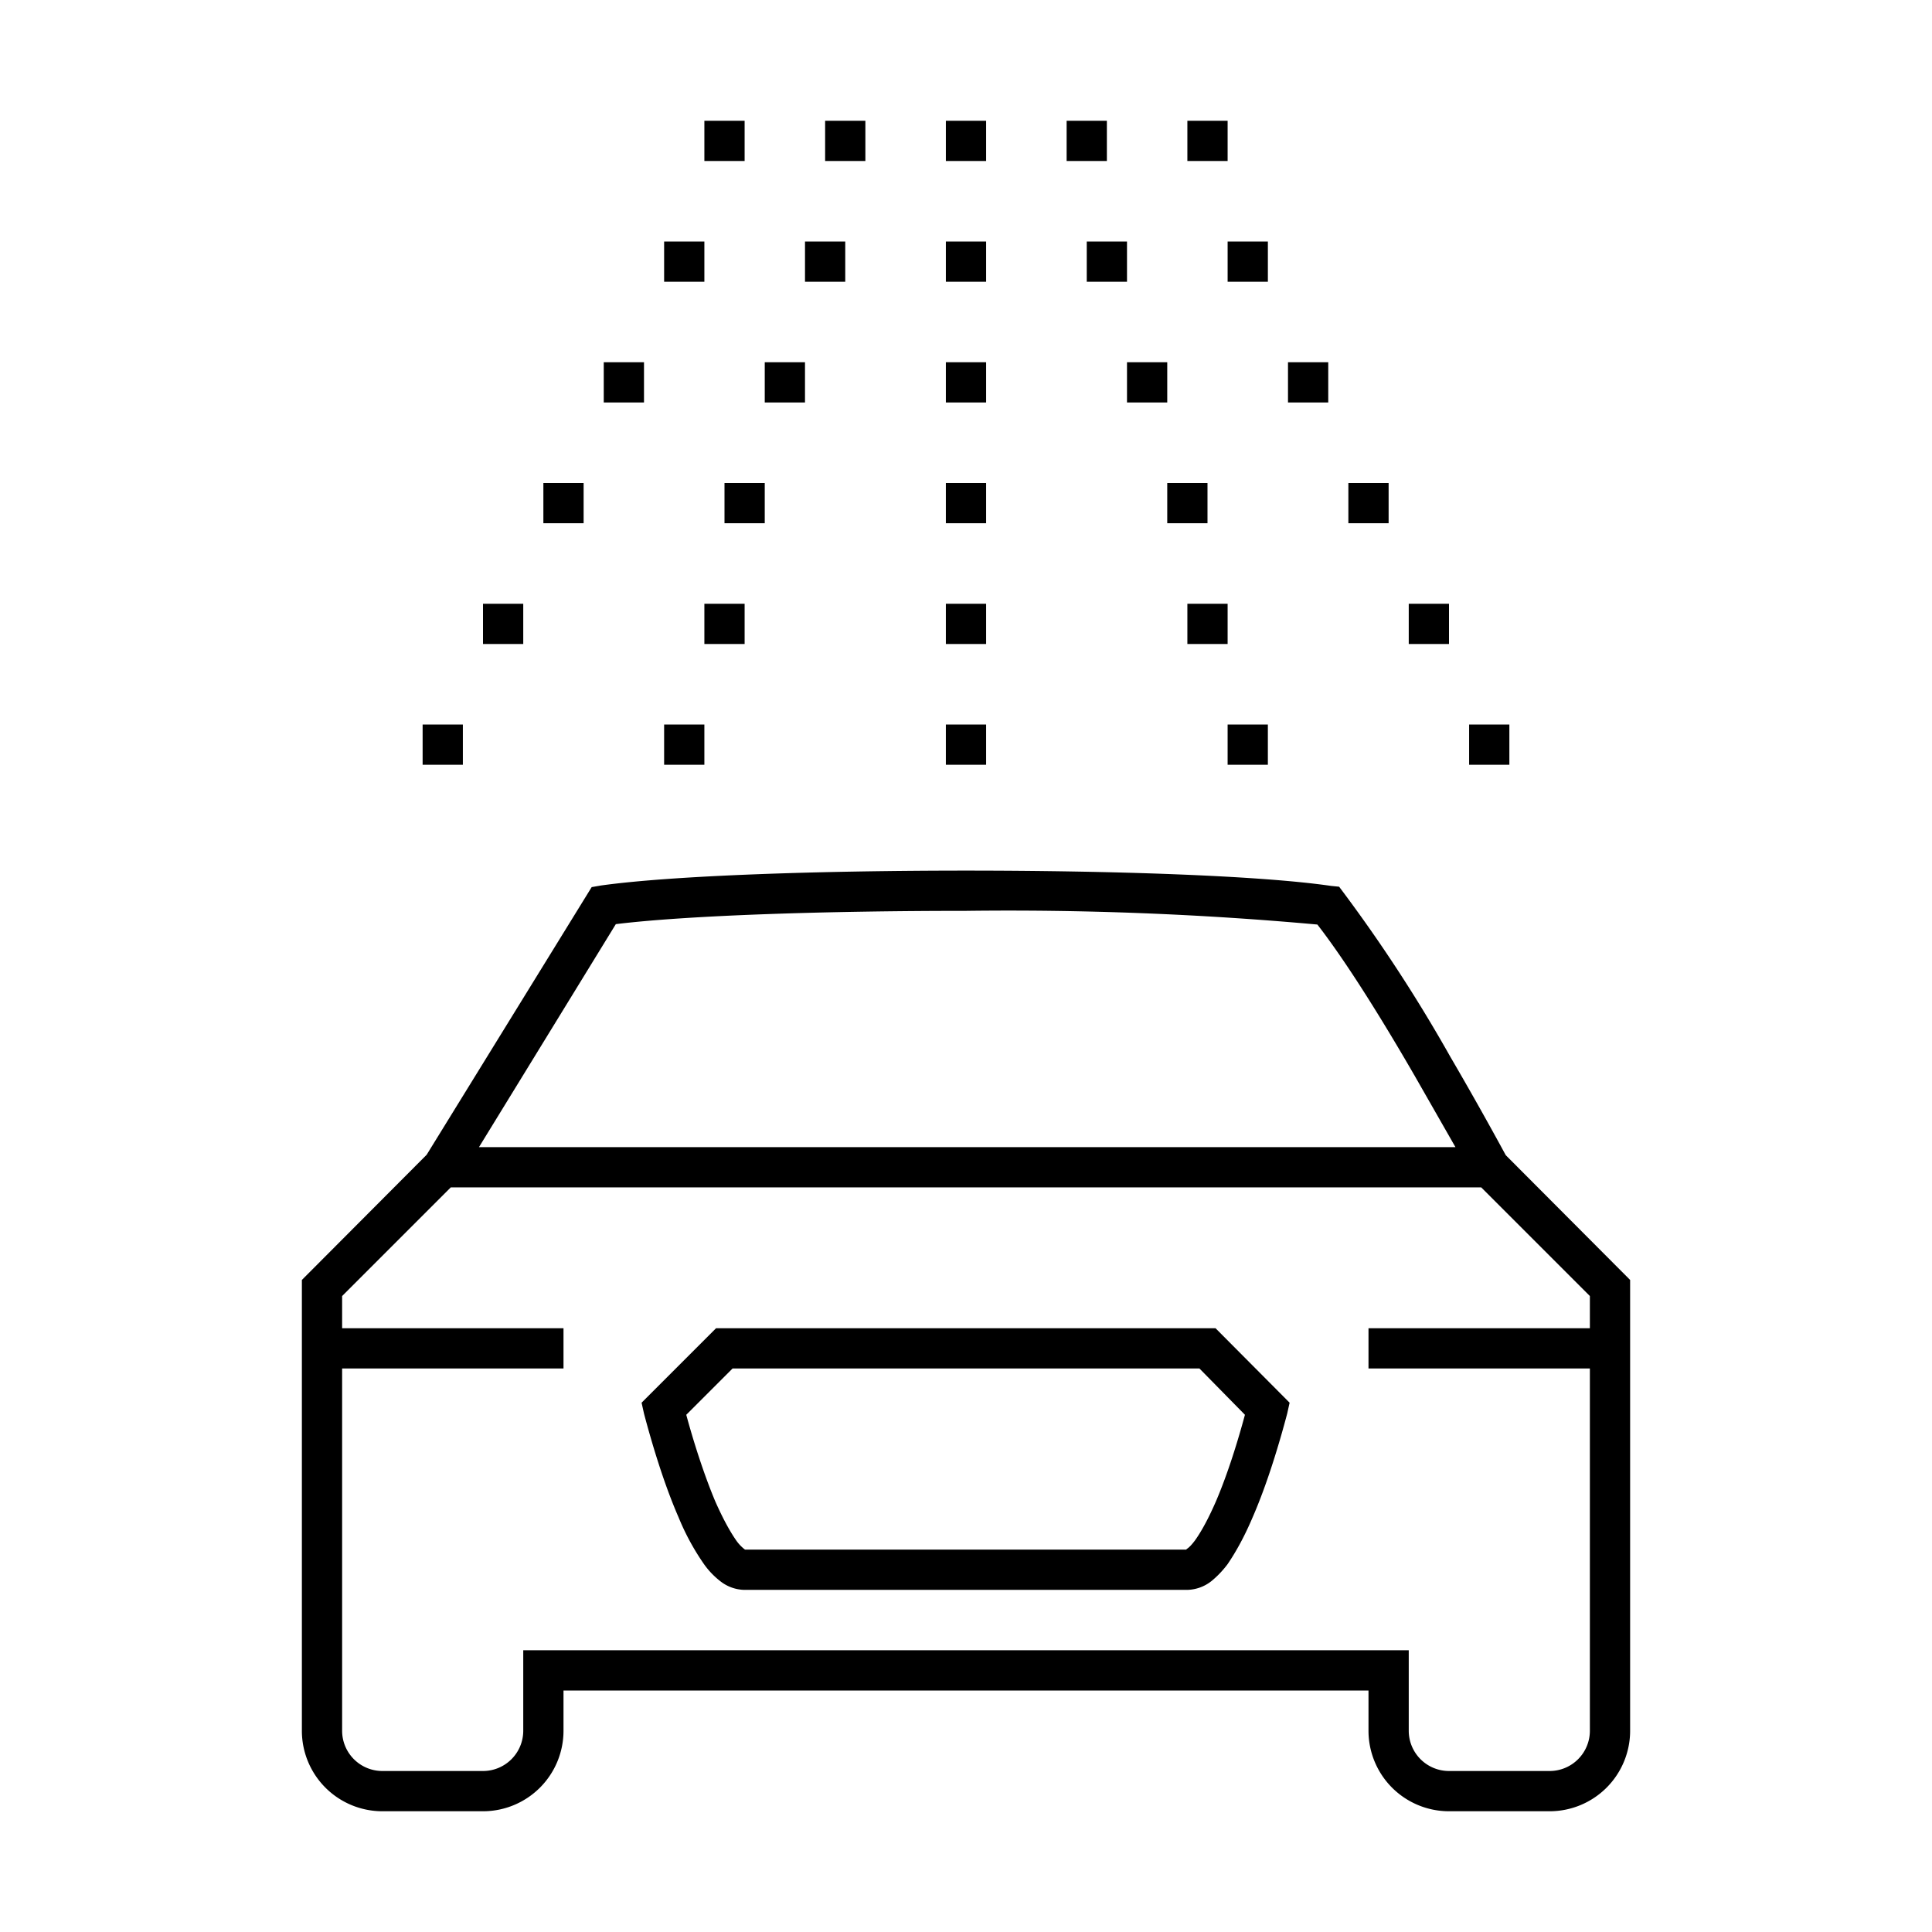 <svg width="48" height="48" fill="none" xmlns="http://www.w3.org/2000/svg"><path fill="currentColor" d="M17.5 4V3h1v1zm3 0V3h1v1zm3 0V3h1v1zm3 0V3h1v1zm3 0V3h1v1zm-13 3V6h1v1zM20 7V6h1v1zm3.5 0V6h1v1zM27 7V6h1v1zm3.5 0V6h1v1zM15 10V9h1v1zm4 0V9h1v1zm4.5 0V9h1v1zm4.5 0V9h1v1zm4 0V9h1v1zm-18.5 3v-1h1v1zm4.5 0v-1h1v1zm5.5 0v-1h1v1zm5.5 0v-1h1v1zm4.5 0v-1h1v1zM12 16v-1h1v1zm5.5 0v-1h1v1zm6 0v-1h1v1zm6 0v-1h1v1zm5.5 0v-1h1v1zm-24.5 3v-1h1v1zm6 0v-1h1v1zm7 0v-1h1v1zm7 0v-1h1v1zm6 0v-1h1v1zM24 21.63c3.62 0 7.28.12 9.07.38l.2.02.12.16a38 38 0 0 1 2.64 4.06 91 91 0 0 1 1.38 2.45l3.09 3.1V43a2 2 0 0 1-2 2H36a2 2 0 0 1-2-2v-1H14v1a2 2 0 0 1-2 2H9.5a2 2 0 0 1-2-2V31.8l3.1-3.11 4.1-6.65.23-.04c1.79-.25 5.45-.37 9.07-.37M11.2 29.5l-2.7 2.7v.8H14v1H8.5v9a1 1 0 0 0 1 1H12a1 1 0 0 0 1-1v-2h22v2a1 1 0 0 0 1 1h2.5a1 1 0 0 0 1-1v-9H34v-1h5.5v-.8l-2.7-2.7zm24.96-1-1-1.75c-.75-1.3-1.67-2.8-2.43-3.78a85 85 0 0 0-8.73-.34c-3.47 0-6.91.11-8.7.33l-3.4 5.54zM18.2 34l-1.15 1.15c.17.63.43 1.46.72 2.15q.27.61.52.97a1 1 0 0 0 .22.23h10.96l.02-.02q.08-.05.2-.21.25-.35.52-.97c.3-.7.55-1.52.72-2.15L29.8 34zm12-1 1.84 1.85-.06.27c-.18.68-.48 1.71-.86 2.58q-.28.66-.62 1.16-.18.24-.4.42a1 1 0 0 1-.61.22h-11a1 1 0 0 1-.6-.22 2 2 0 0 1-.4-.42 6 6 0 0 1-.63-1.16c-.38-.87-.68-1.9-.86-2.58l-.06-.27L17.79 33z"/></svg>